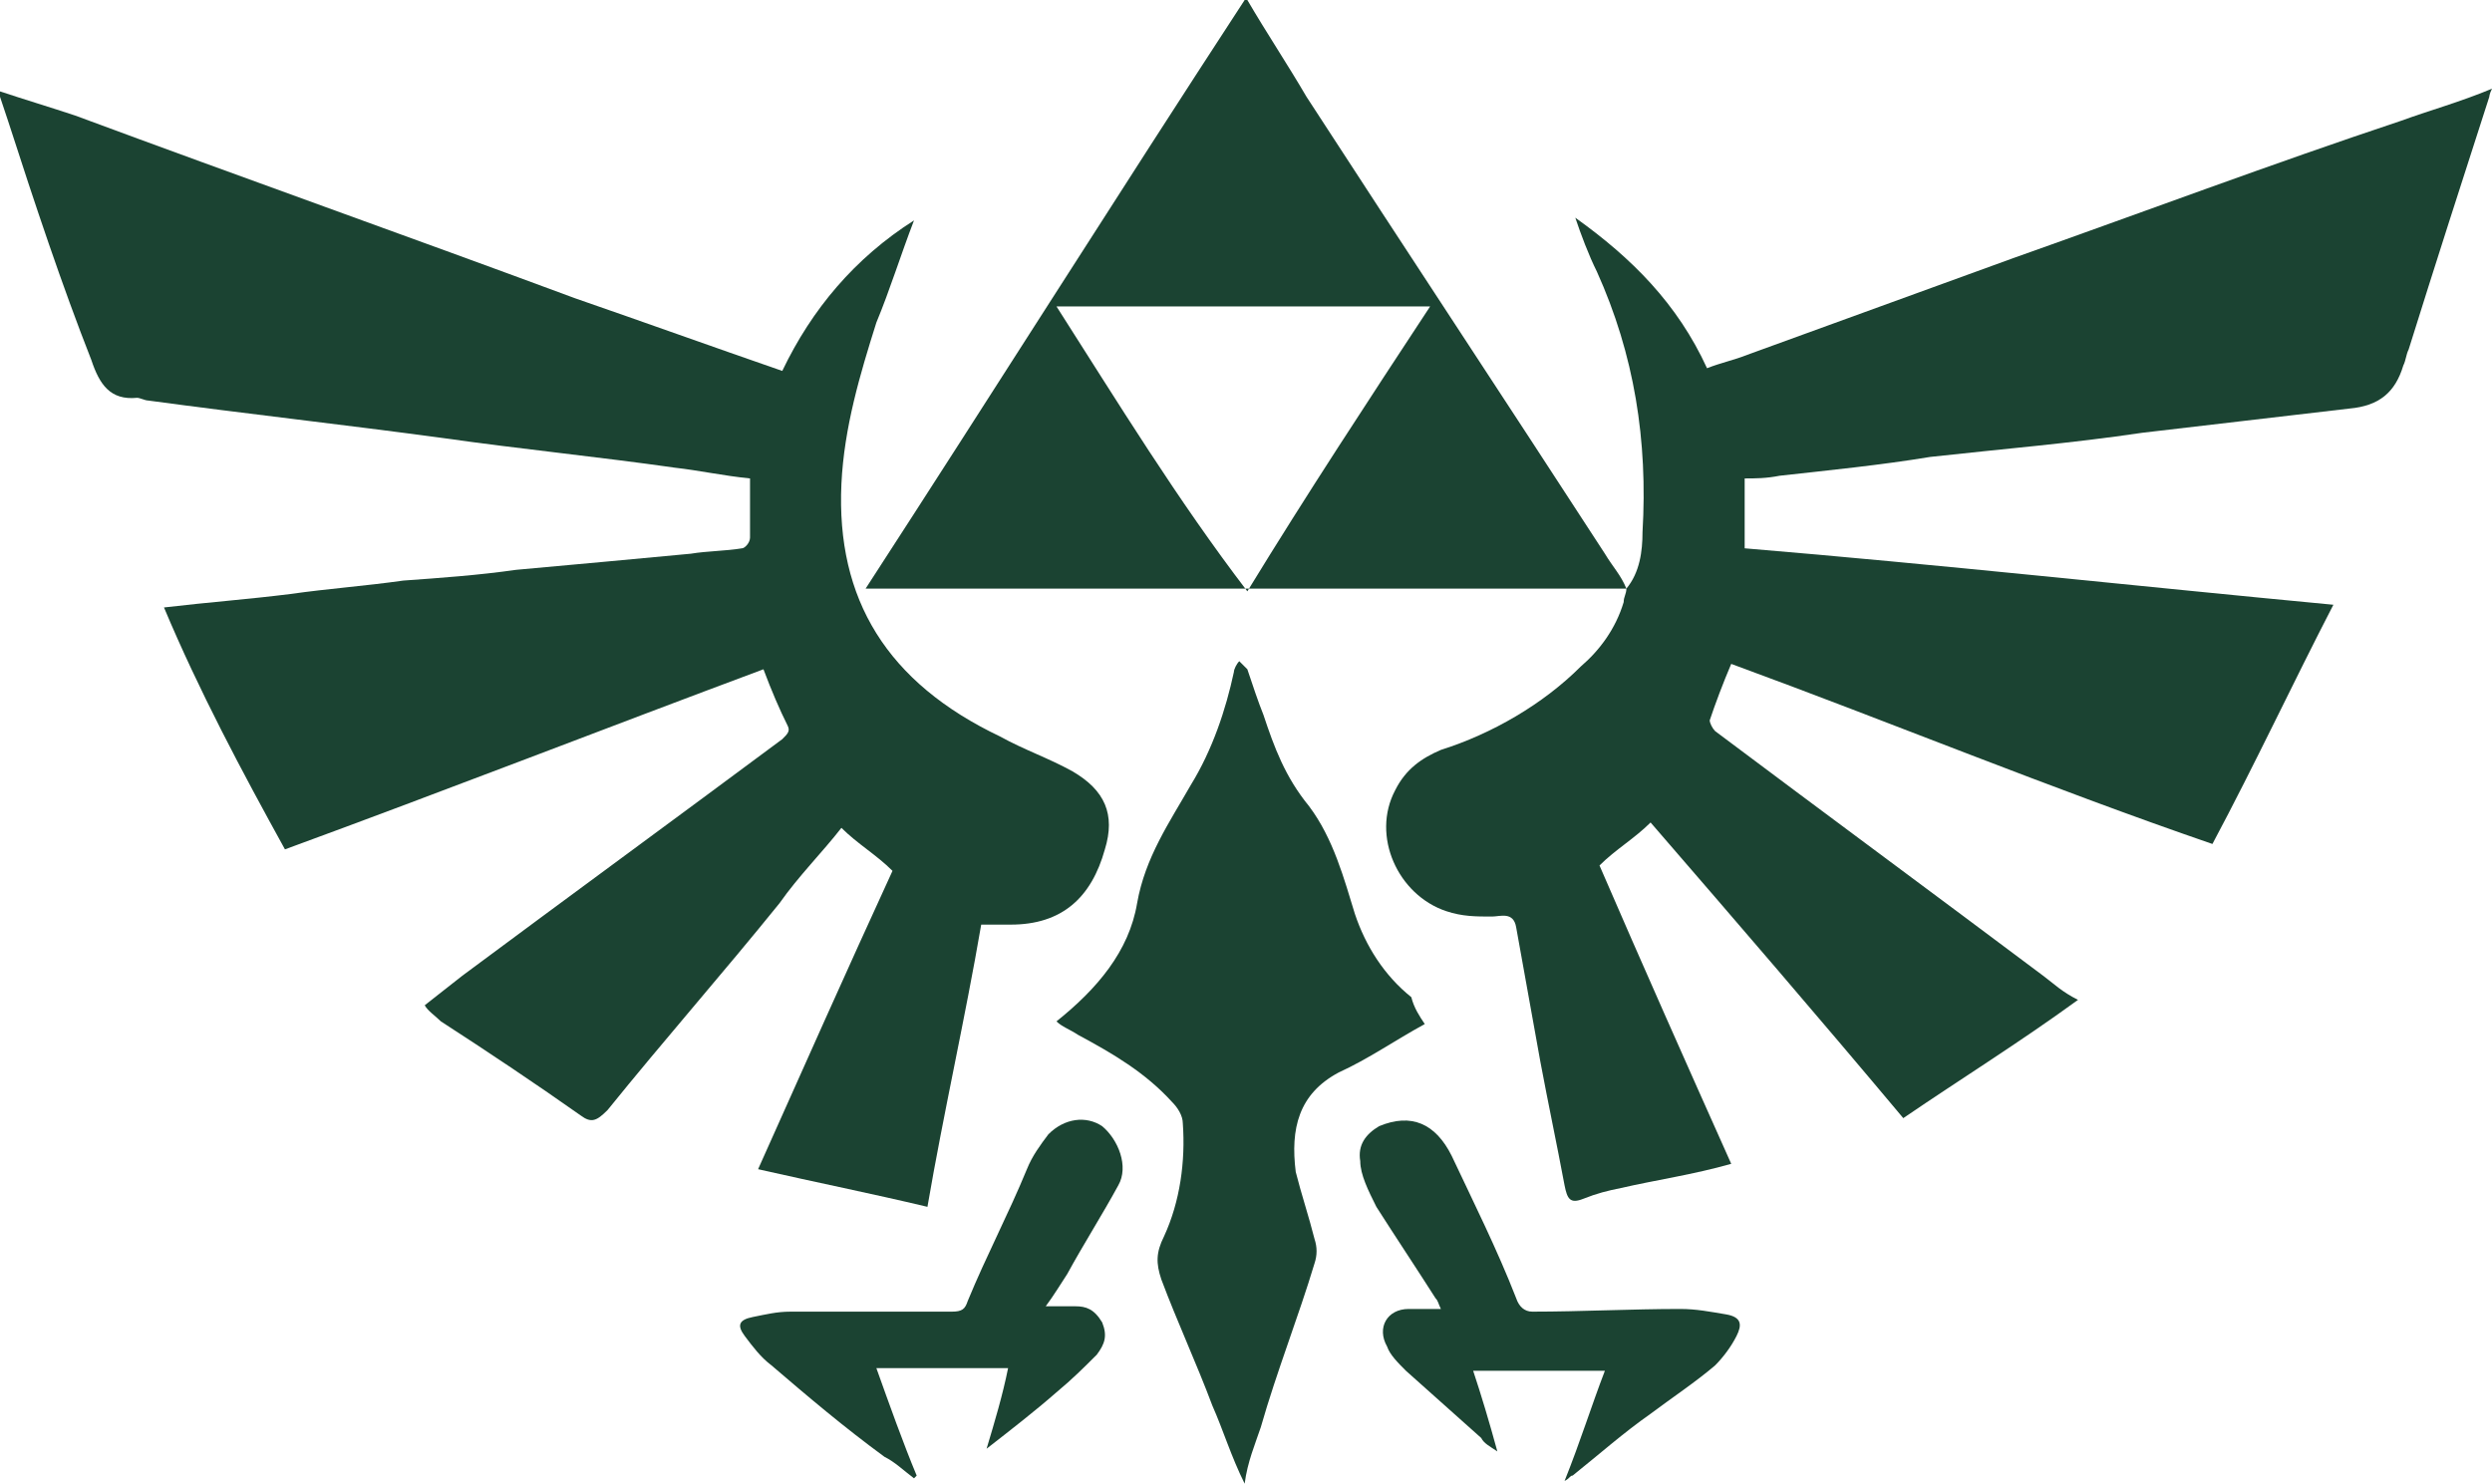 <?xml version="1.0" encoding="utf-8"?>
<!-- Generator: Adobe Illustrator 27.2.0, SVG Export Plug-In . SVG Version: 6.00 Build 0)  -->
<svg version="1.1" id="box" xmlns="http://www.w3.org/2000/svg" xmlns:xlink="http://www.w3.org/1999/xlink" x="0px" y="0px"
	 viewBox="0 0 92.7 55.2" style="enable-background:new 0 0 92.7 55.2;" xml:space="preserve">
<style type="text/css">
	.st0{fill:#1B4332;}
</style>
<g>
	<path class="st0" d="M92.6,3.6c-1,3.1-2,6.2-3,9.4c-0.1,0.2-0.1,0.4-0.2,0.6c-0.3,1-0.9,1.5-2,1.6c-2.6,0.3-5.1,0.6-7.7,0.9
		c-2.7,0.4-5.2,0.6-7.9,0.9c-1.8,0.3-3.8,0.5-5.6,0.7c-0.5,0.1-0.9,0.1-1.3,0.1c0,0.9,0,1.7,0,2.6c7.2,0.6,14.5,1.4,21.9,2.1
		c-1.5,2.9-2.9,5.9-4.5,8.9c-6.1-2.1-11.9-4.5-17.9-6.7c-0.3,0.7-0.6,1.5-0.8,2.1c0,0.1,0.1,0.3,0.2,0.4c4,3,8.2,6.1,12.2,9.1
		c0.4,0.3,0.7,0.6,1.3,0.9c-2.2,1.6-4.3,2.9-6.5,4.4c-3.1-3.7-6.2-7.3-9.4-11c-0.6,0.6-1.3,1-1.9,1.6c1.6,3.7,3.2,7.3,4.9,11.1
		c-1.4,0.4-2.8,0.6-4.1,0.9c-0.5,0.1-0.9,0.2-1.4,0.4s-0.6,0-0.7-0.5c-0.3-1.6-0.6-3-0.9-4.6c-0.3-1.7-0.6-3.3-0.9-5
		c-0.1-0.6-0.6-0.4-0.9-0.4c-0.6,0-1.1,0-1.7-0.2c-1.8-0.6-2.8-2.8-1.9-4.5c0.4-0.8,1-1.2,1.7-1.5c1.9-0.6,3.8-1.7,5.2-3.1
		c0.7-0.6,1.3-1.4,1.6-2.4c0-0.2,0.1-0.3,0.1-0.5c-9.4,0-18.8,0-28.3,0C37,14.5,41.6,7.2,46.3,0h0.1c0.7,1.2,1.5,2.4,2.2,3.6
		c3.7,5.7,7.4,11.3,11.1,17c0.3,0.5,0.6,0.8,0.8,1.3c0.5-0.6,0.6-1.4,0.6-2.1c0.2-3.4-0.3-6.6-1.7-9.7c-0.3-0.6-0.6-1.4-0.8-2
		c2.1,1.5,3.8,3.2,4.9,5.6c0.5-0.2,1-0.3,1.5-0.5c3.3-1.2,6.6-2.4,9.9-3.6c4.8-1.7,9.6-3.5,14.4-5.1c1.1-0.4,2.2-0.7,3.4-1.2
		C92.6,3.5,92.6,3.6,92.6,3.6z M53.2,11.4c-4.7,0-9.3,0-13.9,0c2.3,3.6,4.5,7.2,7.1,10.6C48.6,18.4,50.9,14.9,53.2,11.4z"/>
	<path class="st0" d="M0,3.4C0.9,3.7,1.9,4,2.8,4.3C9,6.6,15.2,8.8,21.4,11.1c2.6,0.9,5.1,1.8,7.7,2.7c1.1-2.3,2.7-4.2,4.9-5.6
		c-0.5,1.3-0.9,2.6-1.4,3.8c-0.6,1.9-1.2,3.9-1.3,6c-0.2,4.3,1.7,7.4,5.9,9.4c0.9,0.5,1.8,0.8,2.7,1.3c1.2,0.7,1.6,1.6,1.2,2.9
		c-0.5,1.8-1.6,2.8-3.5,2.8c-0.4,0-0.7,0-1.1,0c-0.6,3.5-1.4,7-2,10.5c-2.1-0.5-4.1-0.9-6.3-1.4c1.7-3.8,3.3-7.4,5-11.1
		c-0.6-0.6-1.3-1-1.9-1.6c-0.7,0.9-1.6,1.8-2.3,2.8c-2.1,2.6-4.3,5.1-6.4,7.7c-0.4,0.4-0.6,0.5-1,0.2c-1.7-1.2-3.5-2.4-5.2-3.5
		c-0.2-0.2-0.5-0.4-0.6-0.6c0.5-0.4,0.9-0.7,1.4-1.1c3.9-2.9,8-5.9,11.9-8.8c0.2-0.2,0.3-0.3,0.2-0.5c-0.3-0.6-0.6-1.3-0.9-2.1
		c-5.9,2.2-11.8,4.5-17.8,6.7c-1.6-2.9-3.2-5.9-4.5-9c1.7-0.2,3.1-0.3,4.7-0.5c1.4-0.2,2.8-0.3,4.2-0.5c1.4-0.1,2.8-0.2,4.2-0.4
		c2.2-0.2,4.4-0.4,6.5-0.6c0.6-0.1,1.3-0.1,1.9-0.2c0.1,0,0.3-0.2,0.3-0.4c0-0.6,0-1.3,0-1.9c0-0.1,0-0.2,0-0.3
		c-1-0.1-1.9-0.3-2.8-0.4c-2.8-0.4-5.8-0.7-8.6-1.1c-3.7-0.5-7.3-0.9-11-1.4c-0.1,0-0.3-0.1-0.4-0.1c-1,0.1-1.4-0.5-1.7-1.4
		c-1.1-2.8-2.1-5.8-3.1-8.9C0.2,4.2,0.1,3.9,0,3.6C0,3.6,0,3.5,0,3.4z"/>
	<path class="st0" d="M53,38.1c-1.1,0.6-2.1,1.3-3.2,1.8c-1.5,0.8-1.8,2.1-1.6,3.7c0.2,0.8,0.5,1.7,0.7,2.5c0.1,0.3,0.1,0.6,0,0.9
		c-0.6,2-1.4,4-2,6.1c-0.2,0.6-0.5,1.3-0.6,2.1c-0.5-1-0.8-2-1.2-2.9c-0.6-1.6-1.3-3.1-1.9-4.7C43,47,43,46.6,43.3,46
		c0.6-1.3,0.8-2.8,0.7-4.2c0-0.3-0.2-0.6-0.4-0.8c-1-1.1-2.2-1.8-3.5-2.5c-0.3-0.2-0.6-0.3-0.8-0.5c1.5-1.2,2.7-2.6,3-4.4
		c0.3-1.7,1.2-3,2-4.4c0.8-1.3,1.3-2.8,1.6-4.2c0-0.1,0.1-0.3,0.2-0.4c0.1,0.1,0.2,0.2,0.3,0.3c0.2,0.6,0.4,1.2,0.6,1.7
		c0.4,1.2,0.8,2.3,1.7,3.4c0.9,1.2,1.3,2.7,1.7,4c0.4,1.2,1.1,2.3,2.1,3.1C52.6,37.5,52.8,37.8,53,38.1z"/>
	<path class="st0" d="M55.7,54c-0.3-0.2-0.5-0.3-0.6-0.5c-0.9-0.8-1.9-1.7-2.8-2.5c-0.3-0.3-0.6-0.6-0.7-0.9c-0.4-0.7,0-1.4,0.8-1.4
		c0.4,0,0.7,0,1.2,0c-0.1-0.2-0.1-0.3-0.2-0.4c-0.7-1.1-1.5-2.3-2.2-3.4c-0.3-0.6-0.6-1.2-0.6-1.7c-0.1-0.6,0.2-1,0.7-1.3
		c1.2-0.5,2.1-0.1,2.7,1.1c0.8,1.7,1.7,3.5,2.4,5.3c0.1,0.3,0.3,0.5,0.6,0.5c1.8,0,3.7-0.1,5.5-0.1c0.6,0,1.1,0.1,1.7,0.2
		c0.6,0.1,0.6,0.4,0.4,0.8s-0.5,0.8-0.8,1.1c-0.7,0.6-1.6,1.2-2.4,1.8c-1,0.7-1.9,1.5-2.9,2.3c-0.1,0-0.1,0.1-0.3,0.2
		c0.6-1.5,1-2.8,1.5-4.1c-1.7,0-3.2,0-4.9,0C55.1,51.9,55.4,52.9,55.7,54z"/>
	<path class="st0" d="M38.9,48.6c0.5,0,0.8,0,1.1,0c0.4,0,0.7,0.1,1,0.6c0.2,0.5,0.1,0.8-0.2,1.2c-0.5,0.5-0.9,0.9-1.5,1.4
		c-0.8,0.7-1.7,1.4-2.6,2.1c0.3-1,0.6-2,0.8-3c-1.6,0-3.1,0-4.9,0c0.5,1.4,1,2.8,1.5,4L34,55c-0.4-0.3-0.7-0.6-1.1-0.8
		c-1.5-1.1-2.8-2.2-4.2-3.4c-0.4-0.3-0.7-0.7-1-1.1S27.5,49.1,28,49s0.9-0.2,1.4-0.2c2,0,4,0,6,0c0.4,0,0.5-0.1,0.6-0.4
		c0.7-1.7,1.5-3.2,2.2-4.9c0.2-0.5,0.5-0.9,0.8-1.3c0.6-0.6,1.4-0.7,2-0.3c0.6,0.5,1,1.5,0.6,2.2c-0.6,1.1-1.3,2.2-1.9,3.3
		C39.5,47.7,39.2,48.2,38.9,48.6z"/>
</g>
</svg>
